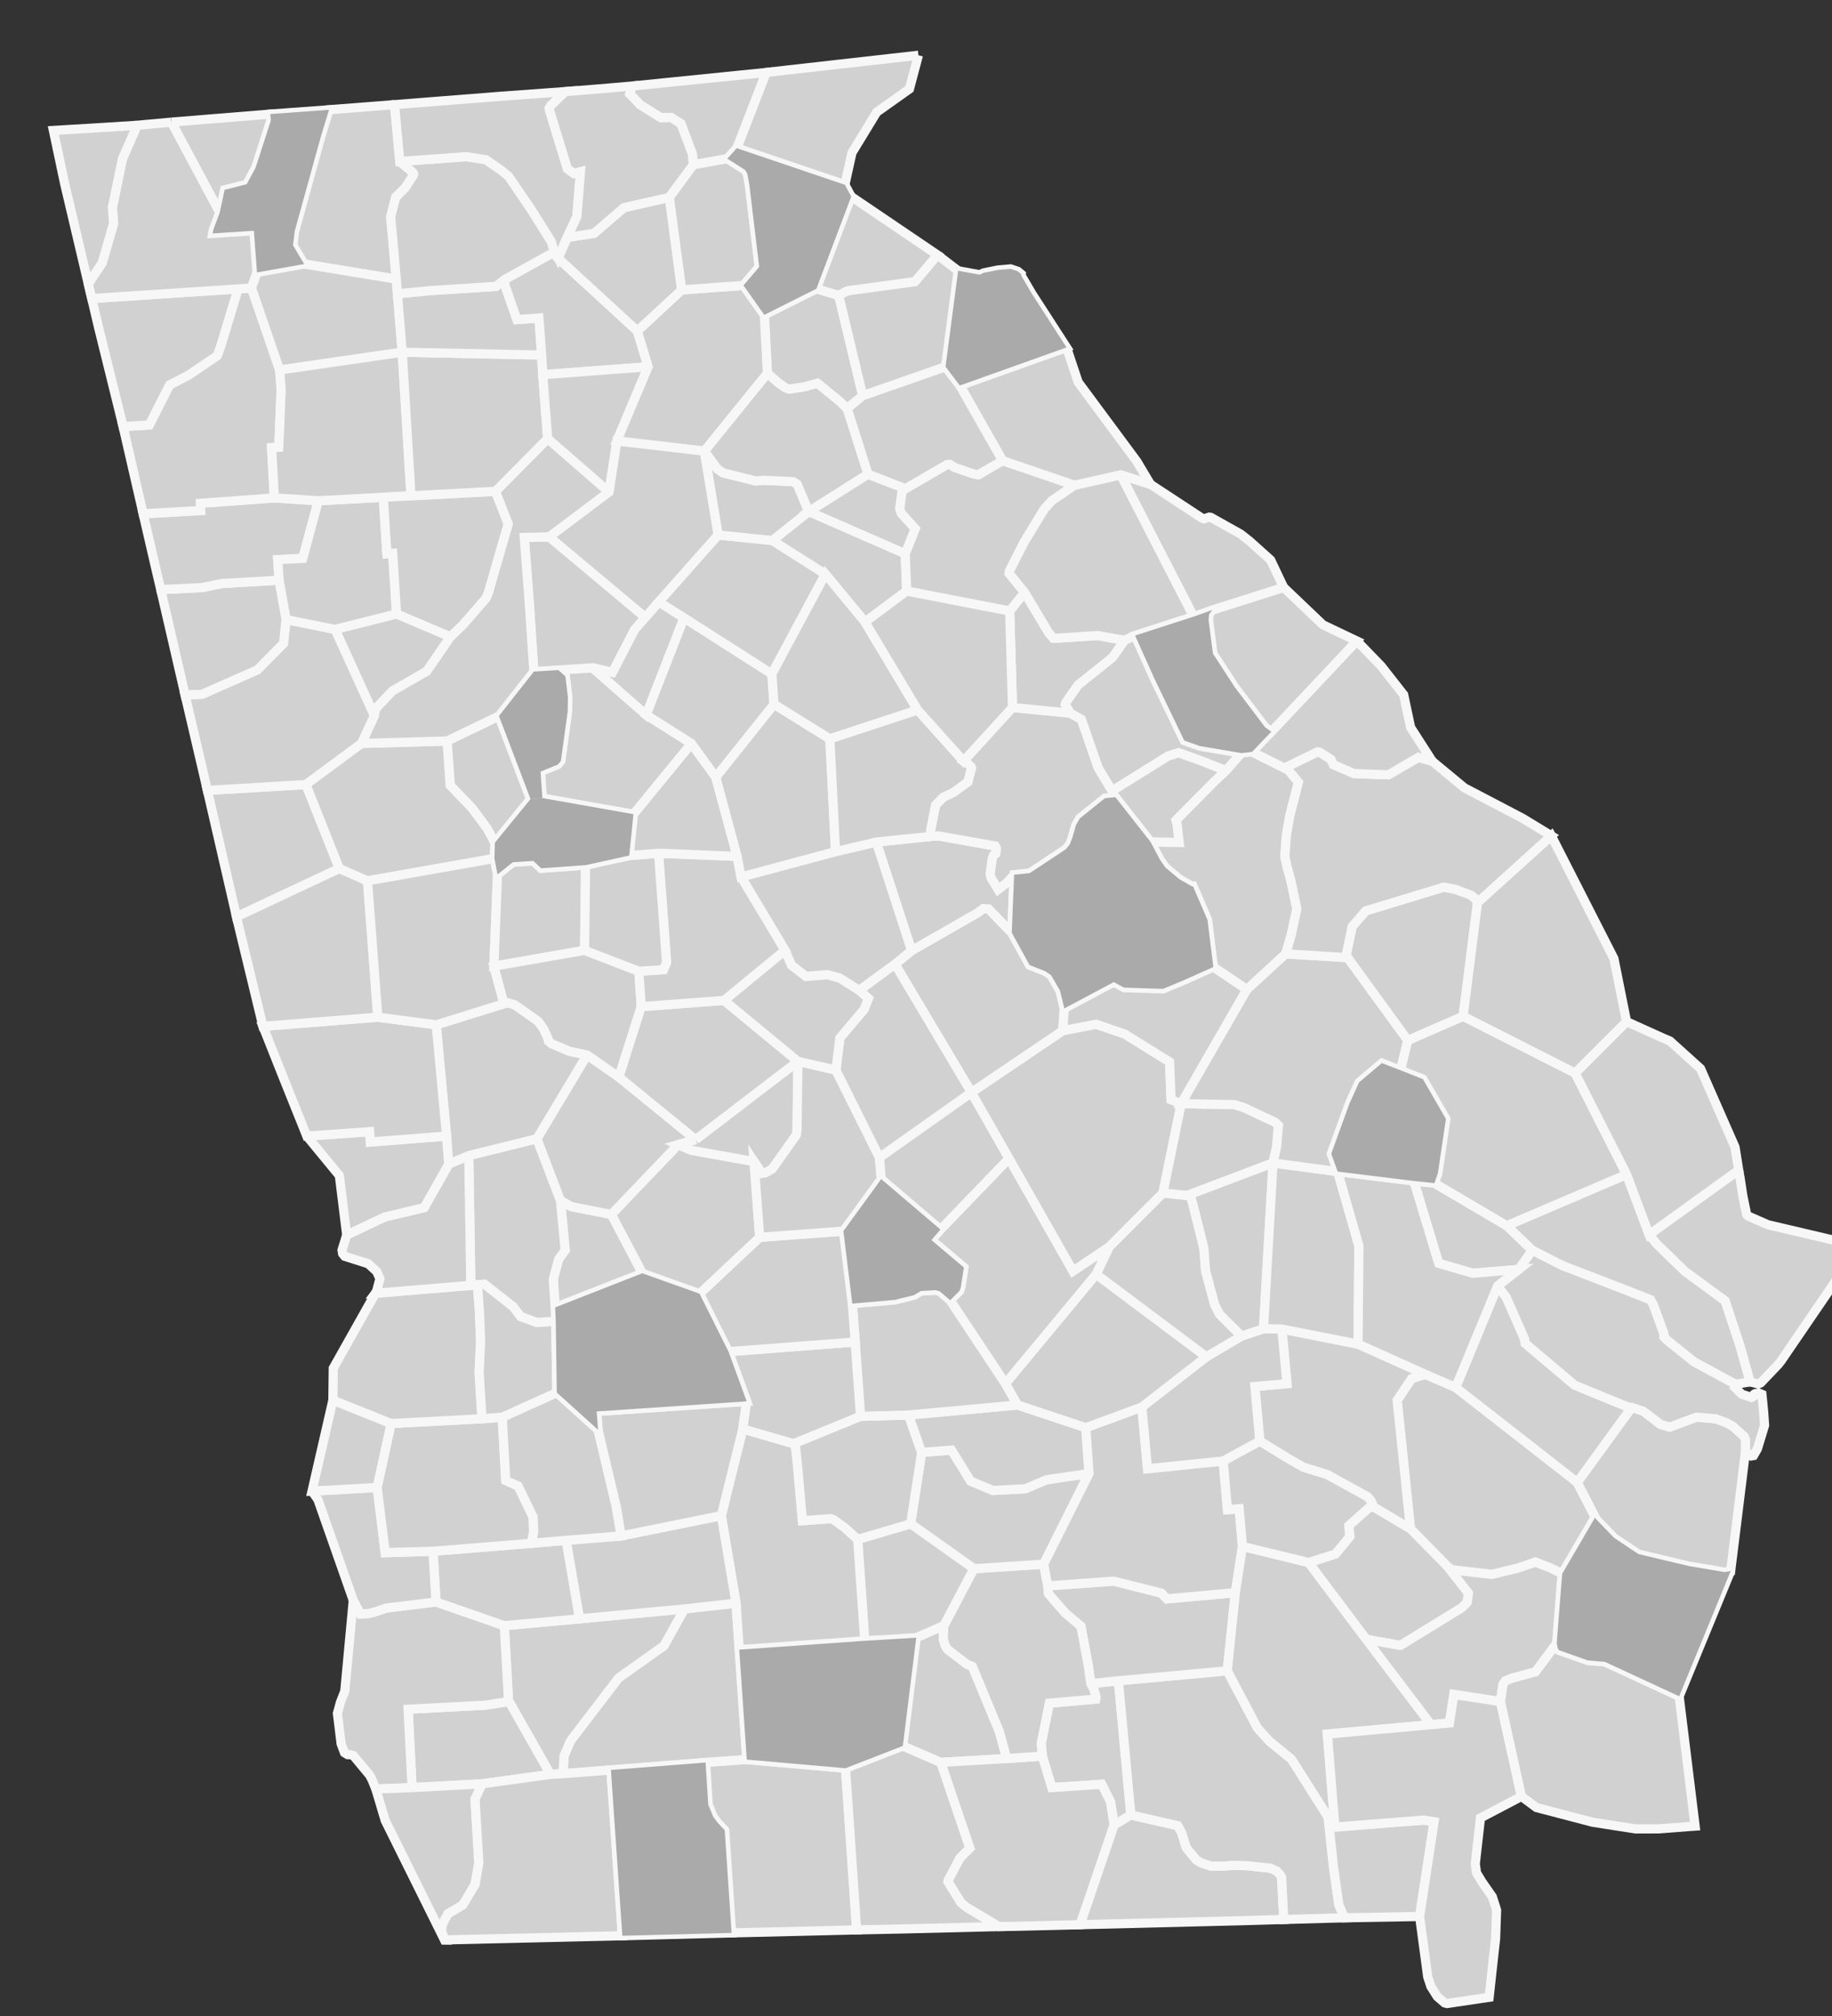 <svg xmlns="http://www.w3.org/2000/svg" xmlns:xlink="http://www.w3.org/1999/xlink" viewBox="354 381 200 220">
  <rect x="354" y="381" width="200" height="220" fill="#333333" stroke="none"/>
  <g id="Georgia" fill="#D1D1D1" stroke="#F7F7F7" stroke-width="1">
    <path id="Rabun" d="M454.264 387.03l-.979 3.675-3.572 2.533-2.703 4.435-.776 3.492-11.796-3.993 3.197-8.262 2.481-.286 14.148-1.594"/>
    <path id="Towns" d="M423.007 390.389l14.628-1.479-3.197 8.262-1.031 1.142-3.714.67-.111-1.178-1.242-3.302-1.085-.685-1.106.035-2.251-1.406-1.156-1.209.265-.85"/>
    <path id="Mitchell" d="M434.354 555.945l1.173 17.072-4.499.32-10.334.81-5.231.415.118-1.95.666-1.571.232-.33 5.05-6.602 4.954-3.515 2.229-4.014 5.642-.636"/>
    <path id="Baker" d="M417.262 557.656l11.45-1.076-2.229 4.014-4.954 3.515-5.05 6.602-.232.33-.666 1.571-.118 1.95-1.379.07-4.573-8.06-.456-8.165 8.207-.751"/>
    <path id="Miller" d="M409.511 566.572l4.573 8.06-7.452 1.03-7.642.414-.439-8.551 8.458-.447 2.497-.394.005-.112"/>
    <path id="Early" d="M401.599 555.818l7.456 2.59.456 8.165-.005.112-2.497.394-8.458.447.439 8.551-3.96.152-.389-.947-.273-.544-1.791-2.153-.293-.096-.343-.015-.335-.21-.363-.961-.408-3.33.328-1.195.477-1.217.927-9.91.796 1.487.9-.058.777-.212 1.11-.382 5.448-.666"/>
    <path id="Seminole" d="M398.991 576.076l7.642-.414-.772 1.678.411 6.968-.411 2.349-1.344 2.24-1.609.943-.624 1.178-.094.731.382.947-.051-.002-6.472-13.041-1.019-3.426 3.96-.152"/>
    <path id="Decatur" d="M420.694 574.147l1.247 18.096-19.368.453-.382-.947.094-.731.624-1.178 1.609-.943 1.344-2.24.411-2.349-.411-6.968.772-1.678 7.452-1.03 1.379-.07 5.231-.415"/>
    <path id="Grady" d="M431.028 573.337l.29 4.599.533 1.298.505.692.761.801.753 11.204-7.926.21-4.005.103-1.247-18.096 10.334-.81"/>
    <path id="Thomas" d="M435.527 573.017l10.775.943 1.22 17.643-10.585.256-3.066.072-.753-11.204-.761-.801-.505-.692-.533-1.298-.29-4.599 4.499-.32"/>
    <path id="Brooks" d="M456.712 573.324l3.173 9.359-1.087 1.093-1.267 2.395-.036.169 1.416 2.288.625.513 3.513 2.098-10.219.254-5.308.111-1.22-17.643 6.261-2.433 4.149 1.797"/>
    <path id="Colquitt" d="M454.026 559.715l-1.463 11.813-6.261 2.433-10.775-.943-.824-11.996 13.7-.966 5.622-.34"/>
    <path id="Cook" d="M457.041 558.396l-.064 1.467.224.741.24.383 2.09 1.608.622.259 2.949 7.112.801 2.938-7.193.419-4.149-1.797 1.463-11.813 3.015-1.319"/>
    <path id="Lanier" d="M473.089 564.729l3.004-.31 1.363 14.641-1.826 1.1-.396-2.53-.962-1.917-5.446.362-1.04-3.438-.121-1.377.895-4.395 5.048-.452.037-.179-.206-.824-.35-.681"/>
    <path id="Lowndes" d="M463.905 572.905l3.881-.268 1.04 3.438 5.446-.362.962 1.917.396 2.53-3.706 10.878-6.943.173-1.931.027-3.513-2.098-.625-.513-1.416-2.288.036-.169 1.267-2.395 1.087-1.093-3.173-9.359 7.193-.419"/>
    <path id="Echols" d="M477.455 579.06l5.121 1.177.423.75.514 1.655 1.086 1.322.558.329 1.045.346 1.499-.003.803-.077 1.58.033 2.616.278.688.316.387.422.134.248.239 4.611-4.248.125-17.978.445 3.706-10.878 1.826-1.1"/>
    <path id="Clinch" d="M476.093 564.419l11.889-1.089 3.299 6.241 1.309 1.444 2.411 1.966 3.995 6.311.581 5.412.585 4.167.622 1.414-1.635.044-4.998.139-.239-4.611-.134-.248-.387-.422-.688-.316-2.616-.278-1.58-.033-.803.077-1.499.003-1.045-.346-.558-.329-1.086-1.322-.514-1.655-.423-.75-5.121-1.177-1.363-14.641"/>
    <path id="Atkinson" d="M488.866 554.801l-.885 8.53-11.889 1.089-3.004.31-.286-1.971-.793-4.277-1.749-1.478-1.764-2.036-.06-.122-.049-.78 7.201-.52 5.217 1.311.588.627 7.472-.682"/>
    <path id="Berrien" d="M467.934 551.692l.453 2.373.049.78.06.122 1.764 2.036 1.749 1.478.793 4.277.286 1.971.35.681.206.824-.037.179-5.048.452-.895 4.395.121 1.377-3.881.268-.801-2.938-2.949-7.112-.622-.259-2.09-1.608-.24-.383-.224-.741.064-1.467 3.273-6.206 7.62-.498"/>
    <path id="Irwin" d="M472.89 541.795l-4.956 9.897-7.62.498-6.898-4.9 1.204-7.795 3.262-.248 2.085 3.386 2.446 1.02 3.52-.189 2.294-.974 4.664-.693"/>
    <path id="Tift" d="M447.629 548.991l5.787-1.701 6.898 4.9-3.273 6.206-3.015 1.319-5.622.34-.774-11.064"/>
    <path id="Worth" d="M435.09 536.94l5.558 1.612.172.123.212 1.852.569 6.421 3.109-.226.338.134 1.151.832 1.431 1.301.774 11.064-13.7.966-.349-5.076-1.608-9.548 2.344-9.457"/>
    <path id="Dougherty" d="M421.815 548.607l10.931-2.21 1.608 9.548-5.642.636-11.45 1.076-1.463-8.56 6.016-.489"/>
    <path id="Calhoun" d="M411.98 549.417l3.819-.321 1.463 8.56-8.207.751-7.456-2.59-.329-5.535 10.71-.866"/>
    <path id="Clay" d="M388.063 543.719l7.116-.394.873 7.13 5.218-.174.329 5.535-5.448.666-1.11.382-.777.212-.9.058-.796-1.487-3.858-10.989-.646-.941"/>
    <path id="Quitman" d="M390.341 533.796l6.368 2.549-1.53 6.981-7.116.394 2.278-9.924"/>
    <path id="Randolph" d="M406.622 535.821l2.208-.167.381 6.905 1.359.614 1.632 3.384.06 1.599-.17.908-.113.353-10.71.866-5.217.148-.874-7.105 1.53-6.981 9.913-.524"/>
    <path id="Terrell" d="M421.277 545.42l.537 3.187-6.016.489-3.819.321.113-.353.17-.908-.06-1.599-1.632-3.384-1.359-.614-.381-6.905 5.957-2.689 4.502 4.064 1.988 8.391z"/>
    <path id="Lee" d="M435.516 533.925l-.426 3.015-2.344 9.457-10.931 2.21-.537-3.187-1.988-8.391-.151-2.001 16.378-1.102"/>
    <path id="Crisp" d="M433.531 528.502l13.838-1.058.589 8.116-7.31 2.991-5.558-1.612.426-3.015-1.985-5.423"/>
    <path id="Turner" d="M447.958 535.561l5.226-.143 1.436 4.077-1.204 7.795-5.787 1.701-1.431-1.301-1.151-.832-.338-.134-3.109.226-.569-6.421-.212-1.852-.172-.123 7.31-2.991"/>
    <path id="Ben_Hill" d="M453.184 535.417l11.907-1.096 7.446 2.481.353 4.993-4.664.693-2.294.974-3.52.189-2.446-1.02-2.085-3.386-3.262.248-1.436-4.077"/>
    <path id="Coffee" d="M472.537 536.802l6.119-2.258.62 6.735 8.258-.847.472 5.32 1.275-.107.358 4.128-.774 5.027-7.472.682-.588-.627-5.217-1.311-7.201.52-.453-2.373 4.956-9.897-.353-4.993"/>
    <path id="Bacon" d="M491.532 538.259l2.954 1.809 1.811 1.042 2.593.798 4.415 2.431.375.44.31.683-.509.057-2.223 1.977.111 1.178-1.572 1.922-2.937.932-7.221-1.754-.358-4.128-1.275.107-.472-5.32 3.998-2.174"/>
    <path id="Wayne" d="M509.604 530.976l3.311 1.434 13.269 10.356 1.972 3.804-3.612 6.173-1.382-.68-1.552-.593-1.889.648-2.854.693-4.365-.499-.411-.297-4.11-4.177-1.455-14.029 1.588-2.377 1.49-.456"/>
    <path id="Pierce" d="M503.991 545.462l3.99 2.376 4.11 4.177 2.221 2.841-.138 1.004-.55.562-6.722 4.128-.116-.005-3.642-.652-6.283-8.366 2.937-.932 1.572-1.922-.111-1.178 2.223-1.977.509-.057"/>
    <path id="Brantley" d="M524.544 552.743l-.598 7.594-2.319 3.113-2.564.687-.715.294-.263.383-.274 1.878-5.092-.781-.48 3.11-2.028.19-7.066-9.316 3.642.652.116.005 6.722-4.128.55-.562.138-1.004-2.221-2.841.411.297 4.365.499 2.854-.693 1.889-.648 1.552.593 1.382.68"/>
    <path id="Ware" d="M489.64 549.774l7.221 1.754 6.283 8.366 7.066 9.316-11.303 1.024.825 10.15 9.677-.766 1.15.181-1.58 10.342-8.198.143-.622-1.414-.585-4.167-.581-5.412-3.995-6.311-2.411-1.966-1.309-1.444-3.299-6.241.885-8.53.774-5.027"/>
    <path id="Charlton" d="M517.81 566.692l2.283 10.345-4.469 2.349-.568 5.018.135.969.58.97 1.151 1.651.461 1.454-.108 3.116-.353 3.177-.351 3.217-4.598.681-.261-.066-.799-.687-.701-1.106-.348-1.058-.884-6.58 1.58-10.342-1.15-.181-9.677.766-.825-10.15 11.303-1.024 2.028-.19.48-3.11 5.092.781"/>
    <path id="Camden" d="M537.314 566.111l1.742 14.169-.617.042-3.407.26-2.483.003-4.663-.726-6.149-1.606-1.644-1.216-2.283-10.345.274-1.878.263-.383.715-.294 2.564-.687 2.319-3.113.124.559.119.183 3.162 1.123 1.872.158 8.092 3.751"/>
    <path id="Glynn" d="M542.939 552.442l-5.624 13.668-8.092-3.751-1.872-.158-3.162-1.123-.119-.183-.124-.559.598-7.594 3.612-6.173.022.149 2.043 2.11 2.648 1.763 5.492 1.305 3.917.661.66-.116"/>
    <path id="McIntosh" d="M532.139 534.575l1.27.429 1.877 1.44 1.001.286 2.904-1.082 2.142.181 1.125.422.7.375 1.254 1.13.148.332-.002 1.289-1.62 13.066-.66.116-3.917-.661-5.492-1.305-2.648-1.763-2.043-2.11-.022-.149-1.972-3.804 5.956-8.191"/>
    <path id="Heard" d="M387.4 466.615l3.645 9.166-11.228 5.266-3.177-13.794 10.761-.639"/>
    <path id="Haralson" d="M371.548 445.344l4.498-.222 2.17-.444 6.253-.363.771 4.294-.278 2.612-2.867 2.893-6.024 2.657-1.864.081-2.659-11.509"/>
    <path id="Polk" d="M383.948 435.336l4.797.308-1.688 6.286-2.739.144.151 2.24-6.253.363-2.17.444-4.498.222-.674-2.882-1.248-5.391 6.282-.361-.034-.783 8.073-.59"/>
    <path id="Floyd" d="M381.46 412.432l3.068 8.946.167 2.129-.262 6.305-.784.045.299 5.479-8.073.59.034.783-6.282.361-2.192-9.526 2.863-.168 2.212-4.37 2.052-1.057 3.145-2.132.352-.929 1.926-6.359 1.474-.098"/>
    <path id="Chattooga" d="M379.986 412.53l-1.926 6.359-.352.929-3.145 2.132-2.052 1.057-2.212 4.37-2.863.168-2.718-10.983-.698-2.985 15.966-1.048"/>
    <path id="Whitfield" d="M383.618 393.439l6.301-.458-.901 2.961-2.844 10.286-.187 1.545 1.221 2.041-5.152.918-.34-4.551-4.498.291.068-.388.702-1.881.533-2.489 2.412-.611.973-1.803 1.663-5.147-.067-.702.116-.013"/>
    <path id="Catoosa" d="M372.709 394.328l10.793-.877.067.702-1.663 5.147-.973 1.803-2.412.611-.533 2.489-5.279-9.875"/>
    <path id="Walker" d="M372.709 394.328l5.279 9.875-.702 1.881-.068.388 4.498-.291.34 4.551-.596 1.701-1.474.098-15.966 1.048-.385-1.621 1.515-2.261 1.25-4.304-.129-1.769 1.093-5.284 1.613-3.669 3.733-.343"/>
    <path id="Dade" d="M368.976 394.671l-1.613 3.669-1.093 5.284.129 1.769-1.25 4.304-1.515 2.261-2.589-10.963-1.217-5.762 5.038-.3 4.109-.261"/>
    <path id="Long" d="M517.499 521.32l.941 1.25 1.988 4.525.09.507 5.382 4.548 5.914 2.424.326-0-5.956 8.191-13.269-10.356 4.584-11.089"/>
    <path id="Appling" d="M502.259 527.681l7.345 3.294-1.49.456-1.588 2.377 1.455 14.029-3.99-2.376-.31-.683-.375-.44-4.415-2.431-2.593-.798-1.811-1.042-2.954-1.809-.539-5.949 3.503-.317-.431-4.689-.165-1.274 8.358 1.652"/>
    <path id="Jeff_Davis" d="M493.901 526.03l.165 1.274.431 4.689-3.503.317.539 5.949-3.998 2.174-8.258.847-.62-6.735 7.046-5.483 3.835-2.264 2.402-.792 1.961.025"/>
    <path id="Stewart" d="M405.4 521.266l.375-.052.376.346.194 2.662.122 3.155-.163 3.388.317 5.056-9.913.524-6.368-2.549.044-3.488 4.601-8.178 10.413-.864"/>
    <path id="Webster" d="M405.775 521.213l1.115-.081 3.153 2.477.801 1.06 1.767.646 2.062-.141.114 7.791-5.957 2.689-2.208.167-.317-5.056.163-3.388-.122-3.155-.194-2.662-.376-.346"/>
    <path id="Sumter" d="M424.118 519.948l6.252 2.229 3.161 6.325 1.985 5.423-16.378 1.102.151 2.001-4.502-4.064-.114-7.791-.064-1.501 9.51-3.724"/>
    <path id="Wilcox" d="M457.731 522.889l6.03 9.094 1.331 2.339-11.907 1.096-5.226.143-.589-8.116-.327-4.188 4.64-.404 2.108-.523.725-.442 1.637-.095.429.117 1.148.981"/>
    <path id="Telfair" d="M473.667 520.052l12.035 9.01-7.046 5.483-6.119 2.258-7.446-2.481-1.331-2.339 9.906-11.931"/>
    <path id="Wheeler" d="M480.959 511.185l2.641.275.359.07.285.939 1.179 4.718.191 2.492 1.006 3.729.373.73.164.304 2.38 2.356-3.835 2.264-12.035-9.01 1.42-2.993 5.872-5.874"/>
    <path id="Dodge" d="M456.668 515.176l7.486-7.762 6.983 12.296 3.95-2.65-1.42 2.993-9.906 11.931-6.03-9.094 1.023-1.03.132-.371.341-2.171-3.543-2.994.984-1.148"/>
    <path id="Pulaski" d="M456.668 515.176l-.984 1.148 3.543 2.994-.341 2.171-.132.371-1.023 1.03-1.148-.981-.429-.117-1.637.095-.725.442-2.108.523-4.64.404-.971-7.909 4.13-5.676 6.466 5.504"/>
    <path id="Dooly" d="M446.072 515.348l.971 7.909.327 4.188-13.838 1.058-3.161-6.325 6.565-6.152 9.137-.678"/>
    <path id="Macon" d="M429.461 506.524l6.86 1.231.614 8.27-6.565 6.152-6.252-2.229-3.385-6.415 7.299-7.625 1.428.617"/>
    <path id="Schley" d="M416.38 512.672l4.353.861 3.385 6.415-9.51 3.724-.209-3.072.584-2.179.717-.997-.515-5.424 1.194.671zm0 0"/>
    <path id="Marion" d="M405.174 507.106l7.437-1.842 2.575 6.737.515 5.424-.717.997-.584 2.179.209 3.072.064 1.501-2.062.141-1.767-.646-.801-1.06-3.153-2.477-1.115.081-.375.052-.226-14.16"/>
    <path id="Chattahoochee" d="M405.174 507.106l.226 14.16-10.413.864.1-.13.39-1.453-.356-.794-.926-.844-2.556-.811-.234-.285-.066-.397.51-1.643 4.122-1.958 4.335-1.033 2.688-4.758 2.18-.918"/>
    <path id="Muscogee" d="M387.494 504.976l6.859-.481.081 1.129 8.318-.649.243 3.048-2.688 4.758-4.335 1.033-4.122 1.958-.802-6.479-3.553-4.319"/>
    <path id="Taylor" d="M418.087 496.125l3.478 2.419 8.388 6.83-1.92.535-7.299 7.625-4.353-.861-1.194-.671-2.575-6.737 5.476-9.139"/>
    <path id="Talbot" d="M409.015 490.532l.353-.118.833.239 2.563 1.81.587.822.443.968.082.348.345.294 1.908.815 1.958.415-5.476 9.139-7.437 1.842-2.18.918-.243-3.048-1.133-12.137 7.395-2.307"/>
    <path id="Harris" d="M395.245 492.002l6.374.837 1.133 12.137-8.318.649-.081-1.129-6.859.481-2.542-6.323-2.246-5.652 12.54-.999"/>
    <path id="Troup" d="M391.045 475.781l3.076 1.344 1.124 14.877-12.54.999-2.654-10.965-.235-.988 11.228-5.266"/>
    <path id="Carroll" d="M385.24 448.609l5.353 1.082 4.286 9.408-1.404 3.033-6.075 4.483-10.761.639-.591-2.542-1.841-7.86 1.864-.081 6.024-2.657 2.867-2.893.278-2.612"/>
    <path id="Paulding" d="M388.745 435.644l7.097-.376.399 6.168.629-.052.422 6.625-6.698 1.682-5.353-1.082-.771-4.294-.151-2.24 2.739-.144 1.688-6.286"/>
    <path id="Murray" d="M397.071 392.418l.575 6.204 1.418 1.188.091.149-.021.147-.878 1.366-1.057 1.061-.55 2.13.614 6.8-10.056-1.65-1.221-2.041.187-1.545 2.844-10.286.901-2.961 1.304-.106 5.848-.456"/>
    <path id="Gordon" d="M387.207 409.814l10.056 1.65.125 1.602.52 6.372-13.381 1.939-3.068-8.946.596-1.701 5.152-.918"/>
    <path id="Bartow" d="M397.909 419.438l.959 15.669-10.123.537-4.797-.308-.299-5.479.784-.045.262-6.305-.167-2.129 13.381-1.939"/>
    <path id="Cobb" d="M398.868 435.107l9.223-.493 1.396 3.569-1.622 5.608-.517 1.802-.257.662-2.539 2.918-1.383 1.329-5.878-2.495-.422-6.625-.629.052-.399-6.168 3.026-.16"/>
    <path id="Douglas" d="M390.594 449.691l6.698-1.682 5.878 2.495-2.583 3.756-3.747 2.149-1.556 1.644-.331.445-.073.601-4.286-9.408"/>
    <path id="Coweta" d="M393.476 462.132l9.34-.271.345 4.844 2.385 2.483 1.651 2.226.83 1.553-.046 1.71-13.859 2.447-3.076-1.344-3.645-9.166 6.075-4.483"/>
    <path id="Meriwether" d="M408.313 476.427l-.392 10.01 1.094 4.095-7.395 2.307-6.374-.837-1.124-14.877 13.859-2.447.332 1.749"/>
    <path id="Pike" d="M408.313 476.427l1.673-1.335 2.24-.141.848.801 4.855-.341-.108 9.298-9.9 1.727.392-10.01"/>
    <path id="Upson" d="M417.821 484.71l5.92 2.28.268 3.863-2.444 7.69-3.478-2.419-1.958-.415-1.908-.815-.345-.294-.082-.348-.443-.968-.587-.822-2.563-1.81-.833-.239-.353.118-1.094-4.095 9.9-1.727"/>
    <path id="Crawford" d="M424.009 490.853l9.036-.682 8.063 6.653-.001.014-11.155 8.535-8.388-6.83 2.444-7.69"/>
    <path id="Peach" d="M429.953 505.373l11.155-8.535-.094 7.504-.08.514-2.624 3.704-.735.424-.394.07-.859-1.297-6.86-1.231-1.429-.616 1.922-.535"/>
    <path id="Houston" d="M441.107 496.838l.001-.014 4.147.949 4.754 9.541.193 2.358-4.13 5.676-9.137.678-.614-8.27.859 1.297.394-.07.735-.424 2.624-3.704.08-.514.094-7.504"/>
    <path id="Bleckley" d="M464.155 507.414l-7.486 7.762-6.466-5.504-.193-2.358 10.038-7.1 4.108 7.199"/>
    <path id="Laurens" d="M460.047 500.214l9.972-6.741 3.64-.705 3.117 1.067 4.905 3.042.163 4.13 1.107.429-1.992 9.748-5.872 5.874-3.95 2.65-6.983-12.296-4.108-7.199"/>
    <path id="Wilkinson" d="M453.519 484.739l7.226-4.139.607-.458.584.058 2.518 2.587 1.945 3.532 1.722.68.633.433.969 1.679.469 1.939-.172 2.425-9.972 6.741-8.341-14.002 1.813-1.473"/>
    <path id="Twiggs" d="M447.798 489.07l3.908-2.858 8.341 14.002-10.038 7.1-4.754-9.541.436-3.507 2.65-3.131.457-1.171-1-.895"/>
    <path id="Bibb" d="M439.7 484.704l.714 1.628 1.576 1.217 2.336-.191 1.341.367 2.131 1.346 1.0.895-.457 1.171-2.65 3.131-.436 3.507-4.147-.949-8.063-6.653 6.654-5.467"/>
    <path id="Baldwin" d="M455.663 472.272l.802-.044 6.182 1.097.115.19.013.276-.063.374-.22.139-.162.384-.228 1.72.102.392.763 1.261 1.004-.774.742-.829-.26 6.331-2.518-2.587-.584-.058-.607.458-7.226 4.139-3.853-11.851 5.996-.616"/>
    <path id="Jones" d="M449.666 472.888l3.853 11.851-1.813 1.473-3.908 2.858-2.131-1.346-1.341-.367-2.336.191-1.576-1.217-.714-1.628-4.803-8.008 10.319-2.762 4.451-1.046"/>
    <path id="Monroe" d="M425.891 474.111l8.582.344.423 2.241 4.803 8.008-6.654 5.467-9.036.682-.268-3.863 2.694-.175.332-.804-.875-11.901"/>
    <path id="Lamar" d="M425.891 474.111l.875 11.901-.332.804-2.694.175-5.92-2.28.108-9.298 4.766-1.047 3.197-.254"/>
    <path id="Spalding" d="M411.921 468.194l1.293-.103 9.939 1.757-.459 4.516-4.766 1.047-4.855.341-.848-.801-2.24.141-1.673 1.335-.332-1.749.046-1.71 3.895-4.774"/>
    <path id="Fayette" d="M402.816 461.862l5.655-2.727 3.45 9.06-3.895 4.774-.83-1.553-1.651-2.226-2.385-2.483-.345-4.844"/>
    <path id="Clayton" d="M414.939 454.119l.784.686.276 2.282-.025 1.548-.74 5.401-.344.408-1.876.754.199 2.894-1.293.103-3.45-9.06 3.815-4.853 2.653-.162"/>
    <path id="Butts" d="M429.479 462.134l2.662 3.672 2.332 8.649-8.582-.344-3.197.254.459-4.516 6.326-7.715"/>
    <path id="Henry" d="M414.939 454.119l3.743-.245 5.863 5.137 4.934 3.123-6.326 7.715-9.939-1.757-.199-2.894 1.876-.754.344-.408.74-5.401.025-1.548-.276-2.282-.784-.686"/>
    <path id="DeKalb" d="M413.958 439.589l10.496 8.786-1.166 1.332-2.424 4.672-2.182-.505-3.743.245-2.653.162-.239-3.453-.187-2.832-.024-.443-.602-7.903 2.725-.061"/>
    <path id="Fulton" d="M413.792 428.863l6.695 5.825-6.528 4.901-2.725.061.602 7.903.024.443.187 2.832.239 3.453-3.815 4.853-5.655 2.727-9.34.271 1.404-3.033.073-.601.331-.445 1.556-1.644 3.747-2.149 2.583-3.756 1.383-1.329 2.539-2.918.257-.662.517-1.802 1.622-5.608-1.396-3.569 5.7-5.752"/>
    <path id="Cherokee" d="M413.132 419.744l.119 2.145.541 6.974-5.7 5.752-9.223.493-.959-15.669 15.223.306"/>
    <path id="Pickens" d="M397.389 413.066l3.57-.35 7.199-.466.93-.745.054.676 1.289 3.695 2.404-.17.297 4.038-15.223-.306-.52-6.372"/>
    <path id="Dawson" d="M414.542 408.483l.375.686 8.661 7.949 1.183 3.903-11.51.867-.119-2.145-.297-4.038-2.404.17-1.289-3.695-.054-.676 5.454-3.022"/>
    <path id="Forsyth" d="M413.251 421.889l11.51-.867-3.41 8.086-.864 5.58-6.695-5.825-.541-6.974"/>
    <path id="Gwinnett" d="M430.895 430.218l1.513 9.163-6.475 7.307-1.479 1.687-10.496-8.786 6.528-4.901.864-5.58 9.544 1.11"/>
    <path id="Rockdale" d="M428.68 448.423l-4.135 10.588-5.863-5.137 2.182.505 2.424-4.672 1.166-1.332 1.479-1.687 2.747 1.735"/>
    <path id="Jasper" d="M444.593 461.635l.622 12.299-10.319 2.762-.423-2.241-2.332-8.649 6.355-7.96 6.096 3.79"/>
    <path id="Newton" d="M428.68 448.423l9.585 6.118.231 3.304-6.355 7.96-2.662-3.672-4.934-3.123 4.135-10.588"/>
    <path id="Walton" d="M432.407 439.381l5.924.608 5.779 3.664-5.846 10.889-9.585-6.118-2.747-1.735 6.475-7.307"/>
    <path id="Barrow" d="M430.895 430.218l1.42 1.952.632.437 3.567.877.93-.075 3.157.153.433.283 1.255 2.991-3.957 3.153-5.924-.608-1.513-9.163"/>
    <path id="Jackson" d="M446.484 425.563l2.28 7.181-6.475 4.092-1.255-2.991-.433-.283-3.157-.153-.93.075-3.567-.877-.632-.437-1.42-1.952 6.885-8.494 1.147 1.013.762.54.448.183 1.673-.252 1.436-.397 2.303 1.882.936.87"/>
    <path id="Clarke" d="M448.764 432.743l4.079 1.587-.311.001-.308 2.155.027.135.163.413 1.509 1.663-1.098 2.746-10.534-4.607 6.475-4.092"/>
    <path id="Oconee" d="M438.332 439.989l3.957-3.153 10.534 4.607.162 4.051-4.554 3.387-4.321-5.229-5.779-3.664"/>
    <path id="Morgan" d="M448.432 448.881l5.751 9.603-9.59 3.152-6.096-3.79-.231-3.304 5.846-10.889 4.321 5.229"/>
    <path id="Putnam" d="M444.593 461.635l9.59-3.152 5.004 5.574.543.335.274.269.066.151-.392 1.518-1.604 1.168-1.083.506-.837.847-.545 2.763-.006.474.061.184-5.996.616-4.451 1.046-.622-12.299"/>
    <path id="Hancock" d="M470.852 458.824l1.211.69 1.825 5.267 1.521 2.532.357.682-1.145.116-2.75 2.211-.428.767-.369 1.32-.298.758-.424.513-3.937 2.604-1.702.171-.742.829-1.004.774-.763-1.261-.102-.392.228-1.72.162-.384.22-.139.063-.374-.013-.276-.115-.19-6.182-1.097-.802.044-.061-.184.006-.474.545-2.763.837-.847 1.083-.506 1.604-1.168.392-1.518-.066-.151-.274-.269-.543-.335 5.346-5.85 6.319.618"/>
    <path id="Taliaferro" d="M465.855 445.653l2.627 4.387.527.613.083.004 4.744-.299 2.945.52-1.339 1.882-3.737 2.989-1.355 1.928-.059.193.559.955-6.319-.618-.305-10.536 1.627-2.017"/>
    <path id="Greene" d="M464.228 447.67l.305 10.536-5.346 5.85-5.004-5.574-5.751-9.603 4.554-3.387 11.242 2.177"/>
    <path id="Oglethorpe" d="M463.449 431.27l7.857 2.68-2.486 1.701-.822.909-2.216 3.642-1.593 3.141-.024.227 1.69 2.083-1.627 2.017-11.242-2.177-.162-4.051 1.098-2.746-1.509-1.663-.163-.413-.027-.135.308-2.155.311-.001 4.565-2.641.28-.02.542.35 2.058.698.518.084 2.645-1.531"/>
    <path id="Wilkes" d="M471.307 433.95l5.045-1.136 7.969 15.474-6.404 2.068-1.134.522-2.945-.52-4.744.299-.083-.004-.527-.613-2.627-4.387-1.69-2.083.024-.227 1.593-3.141 2.216-3.642.822-.909 2.486-1.701"/>
    <path id="Warren" d="M477.917 450.356l2.14 4.76 3.232 6.701 1.682.595 4.553.772-1.684 1.917-2.758-1.084-2.423-.87-1.16.373-6.089 3.794-1.521-2.532-1.825-5.267-1.211-.69-.559-.955.059-.193 1.355-1.928 3.737-2.989 1.339-1.882 1.134-.522"/>
    <path id="McDuffie" d="M486.362 447.563l-.364.458-.06.616.475 3.688 2.401 3.685 3.299 4.351.677.486-2.102 2.206-1.164.13-4.553-.772-1.682-.595-3.232-6.701-2.14-4.76 6.404-2.068 2.041-.725"/>
    <path id="Glascock" d="M475.41 467.314l6.089-3.794 1.16-.373 2.423.87 2.758 1.084-1.393 1.311-4.05 4.097.111.443.224 1.986-3.115-.039-3.85-4.904-.357-.682"/>
    <path id="Jefferson" d="M489.524 463.184l1.164-.13 3.525 1.758.215.056.314.274 1.007 1.221-.966 3.777-.35 2.037-.164 2.262.242 1.165.379 1.342.69 3.241-.608 2.811-.613 2.094-4.236 3.894-3.66-2.459-.64-5.139-1.584-3.671-.116.009-1.384-.792-1.526-1.276-.599-.877-.996-1.883 3.115.039-.224-1.986-.111-.443 4.05-4.097 1.393-1.311 1.684-1.917"/>
    <path id="Washington" d="M479.617 472.899l.996 1.883.599.877 1.526 1.276 1.384.792.116-.009 1.584 3.671.64 5.139-3.33 1.486-2.164.897-4.262-.133-1.117-.607-5.397 2.876-.469-1.939-.969-1.679-.633-.433-1.722-.68-1.945-3.532.26-6.331 1.702-.171 3.937-2.604.424-.513.298-.758.369-1.32.428-.767 2.75-2.211 1.145-.116 3.85 4.904"/>
    <path id="Johnson" d="M490.122 488.988l-7.171 12.449-1.107-.429-.163-4.13-4.905-3.042-3.117-1.067-3.64.705.172-2.425 5.397-2.876 1.117.607 4.262.133 2.164-.897 3.33-1.486 3.66 2.459"/>
    <path id="Treutlen" d="M482.951 501.437l5.87.109 1.013.338 3.37 1.581.361.342-.184 2.291-.405 1.814-9.376 3.549-2.641-.275 1.992-9.748"/>
    <path id="Montgomery" d="M492.976 507.911l-1.037 18.094-2.402.792-2.38-2.356-.164-.304-.373-.73-1.006-3.729-.191-2.492-1.179-4.718-.285-.939-.359-.07 9.376-3.549"/>
    <path id="Toombs" d="M492.976 507.911l7.057.943 2.319 8.113-.094 10.714-8.358-1.652-1.961-.025 1.037-18.094"/>
    <path id="Liberty" d="M519.797 519.528l1.479-2.103 3.286 1.675 6.82 2.631 2.822 1.108.301.563 1.126 3.054.062.329-.017.13.403.394 2.853 2.294 4.37 2.364.239.087-.156.341.76.75 1.045.354.252-.134.071-.221.104-.064.394-.062.338.145.19 1.934.1 1.441-.783 2.572-.423.731-.23.041-.644-.502.002-1.289-.148-.332-1.254-1.13-.7-.375-1.125-.422-2.142-.181-2.904 1.082-1.001-.286-1.877-1.44-1.27-.429-.326 0-5.914-2.424-5.382-4.548-.09-.507-1.988-4.525-.941-1.25 2.298-1.792"/>
    <path id="Evans" d="M508.344 509.874l2.256.24 7.89 4.643 2.786 2.667-1.479 2.103-5.014.417-3.721-1.079-2.718-8.992"/>
    <path id="Tattnall" d="M500.034 508.854l8.31 1.02 2.718 8.992 3.721 1.079 5.014-.417-2.298 1.792-4.584 11.089-3.311-1.434-7.345-3.294.094-10.714-2.319-8.113"/>
    <path id="Candler" d="M506.897 497.8l2.438.958 2.517 4.353-.874 5.898-.378 1.106-2.256-.24-8.31-1.02-.7-1.953 1.989-5.477 1.046-2.307 2.493-2.11 2.036.792"/>
    <path id="Emanuel" d="M501.127 485.51l6.565 9.016-.795 3.274-2.036-.792-2.493 2.11-1.046 2.307-1.989 5.477.7 1.953-7.057-.943.405-1.814.184-2.291-.361-.342-3.37-1.581-1.013-.338-5.87-.109 7.171-12.449 4.236-3.894 6.769.417"/>
    <path id="Chatham" d="M543.813 508.687l.162.919.287 1.877.417 2.042.173.185 2.163.946 7.184 1.684 1.345.207.369.081.17.576-.018.408-.176.709-.45.943-6.99 10.234-.311.395-1.92 2.015-.28.118-.884-.231-1.131-4.013-1.598-4.819-4.38-3.211-3.114-3.029-.793-.99 9.775-7.046"/>
    <path id="Bryan" d="M518.489 514.758l13.085-5.594 2.463 6.57.793.99 3.114 3.029 4.38 3.211 1.598 4.819 1.131 4.013-1.513.256-.239-.087-4.37-2.364-2.853-2.294-.403-.394.017-.13-.062-.329-1.126-3.054-.301-.563-2.822-1.108-6.82-2.631-3.286-1.675-2.786-2.667"/>
    <path id="Bulloch" d="M513.73 491.899l12.224 6.202 5.621 11.063-13.085 5.594-7.89-4.643.378-1.106.874-5.898-2.517-4.353-2.438-.958.795-3.274 6.037-2.627"/>
    <path id="Jenkins" d="M501.127 485.51l-.153-.318.638-3.074 1.483-1.716 8.526-2.59 1.299.249 1.649.615.396.307.336.507-1.573 12.409-6.037 2.627-6.565-9.016"/>
    <path id="Effingham" d="M531.572 492.486l4 1.808.736.311 3.343 3.017 3.765 8.567.397 2.497-9.775 7.046-2.463-6.57-5.621-11.063 5.618-5.614"/>
    <path id="Screven" d="M515.303 479.49l8.055-7.284 6.833 13.4 1.381 6.881-5.618 5.614-12.224-6.202 1.573-12.409"/>
    <path id="Burke" d="M494.213 464.812l3.603-1.757.259.029 1.239.793.25.561 2.259.982 3.748.132 3.28-1.912 1.519.44 3.504 2.898 6.366 3.331 3.117 1.896-8.055 7.284-.336-.507-.396-.307-1.649-.615-1.299-.249-8.526 2.59-1.483 1.716-.638 3.074.153.318-6.769-.417.613-2.094.608-2.811-.69-3.241-.379-1.342-.242-1.165.164-2.262.35-2.037.966-3.777-1.007-1.221-.314-.274-.215-.056"/>
    <path id="Richmond" d="M502.119 450.944l.606.617.315.325 1.749 1.807 2.451 3.127.759 3.57 2.372 3.691-1.519-.44-3.28 1.912-3.748-.132-2.259-.982-.25-.561-1.239-.793-.259-.029-3.603 1.757-3.525-1.758 2.102-2.206 9.329-9.904"/>
    <path id="Columbia" d="M494.137 445.099l4.288 4.087 3.695 1.759-9.329 9.904-.677-.486-3.299-4.351-2.401-3.685-.475-3.688.06-.616.364-.458 7.775-2.464"/>
    <path id="Lincoln" d="M476.352 432.814l3.252 1.044 5.612 3.685.239.076.551-.186.176.022 3.25 1.822.976.763 2.309 2.074 1.418 2.984-7.775 2.464-2.041.725-7.969-15.474"/>
    <path id="Elbert" d="M470.435 418.914l1.271 3.795 6.408 8.65 1.49 2.498-3.252-1.044-5.045 1.136-7.857-2.68-4.665-8.201 11.65-4.155"/>
    <path id="Madison" d="M457.225 421.013l1.56 2.056 4.665 8.201-2.645 1.531-.518-.084-2.058-.698-.542-.35-.28.02-4.565 2.641-4.079-1.587-2.28-7.181 1.697-1.392 9.044-3.158"/>
    <path id="Banks" d="M445.562 413.24l2.619 10.931-1.697 1.392-.936-.87-2.303-1.882-1.436.397-1.673.252-.448-.183-.762-.54-1.147-1.013-.34-6.364 5.685-2.849 2.437.73"/>
    <path id="Hall" d="M435.167 412.147l2.273 3.213.34 6.364-6.885 8.494-9.544-1.11 3.41-8.086-1.183-3.903 4.845-4.482 6.744-.49"/>
    <path id="Lumpkin" d="M427.071 402.539l1.352 10.097-4.845 4.482-8.661-7.949 1-2.255 2.938-.457 3.254-2.797 4.961-1.122"/>
    <path id="Gilmer" d="M397.646 398.623l7.27-.528 2.153.341 1.616 1.117.853.7 2.526 3.716 2.117 3.387.36 1.127-5.454 3.022-.93.745-7.199.466-3.57.35-.125-1.602-.614-6.8.55-2.13 1.057-1.061.878-1.366.021-.147-.091-.149-1.418-1.188"/>
    <path id="Fannin" d="M408.415 391.526l7.288-.531-1.585 1.549-.149.254.025.244 1.953 6.384.698.501.725-.193-.392 4.891-1.063 2.288-1 2.255-.375-.686-.36-1.127-2.117-3.387-2.526-3.716-.853-.7-1.616-1.117-2.153-.341-7.27.528-.575-6.204 11.344-.892"/>
    <path id="Union" d="M420.397 390.615l2.609-.226-.265.85 1.156 1.209 2.251 1.406 1.106-.035 1.085.685 1.242 3.302.111 1.178-2.621 3.556-4.961 1.122-3.254 2.797-2.938.457 1.063-2.288.392-4.891-.725.193-.698-.501-1.953-6.384-.025-.244.149-.254 1.585-1.549 4.694-.38"/>
    <path id="White" d="M429.692 398.983l3.714-.67 1.954 1.244.241.452.209 1.186 1.074 8.938-1.717 2.013-6.744.49-1.352-10.097 2.621-3.556"/>
    <path id="Habersham" d="M434.437 397.171l11.796 3.993.696 1.287-3.804 10.059-5.685 2.849-2.273-3.213 1.717-2.013-1.074-8.938-.209-1.186-.241-.452-1.954-1.244 1.031-1.142"/>
    <path id="Hart" d="M458.6 410.547l2.348.432.432-.195.033-.013 1.534-.309 1.374-.121.788.263.377.313-.02.126 1.182 2.014 3.786 5.857-11.65 4.155-1.56-2.056 1.375-10.466"/>
    <path id="Franklin" d="M456.337 408.819l2.263 1.728-1.375 10.466-9.044 3.158-2.619-10.931.783-.436.297-.088 7.24-.985 2.455-2.911"/>
    <path id="Stephens" d="M446.93 402.451l9.407 6.368-2.455 2.911-7.24.985-.297.088-.783.436-2.437-.73 3.804-10.059"/>
  </g>
  <use xlink:href="#Spalding" fill="#AAA"/>
  <use xlink:href="#Hart" fill="#AAA"/>

  <use xlink:href="#Colquitt" fill="#AAA"/>
  <use xlink:href="#Grady" fill="#AAA"/>
  <use xlink:href="#Pulaski" fill="#AAA"/>
  <use xlink:href="#McDuffie" fill="#AAA"/>
  <use xlink:href="#Washington" fill="#AAA"/>

  <use xlink:href="#Candler" fill="#AAA"/>
  <use xlink:href="#Clayton" fill="#AAA"/>
  <use xlink:href="#Glynn" fill="#AAA"/>
  <use xlink:href="#Habersham" fill="#AAA"/>
  <use xlink:href="#Sumter" fill="#AAA"/>
  <use xlink:href="#Whitfield" fill="#AAA"/>

</svg>
